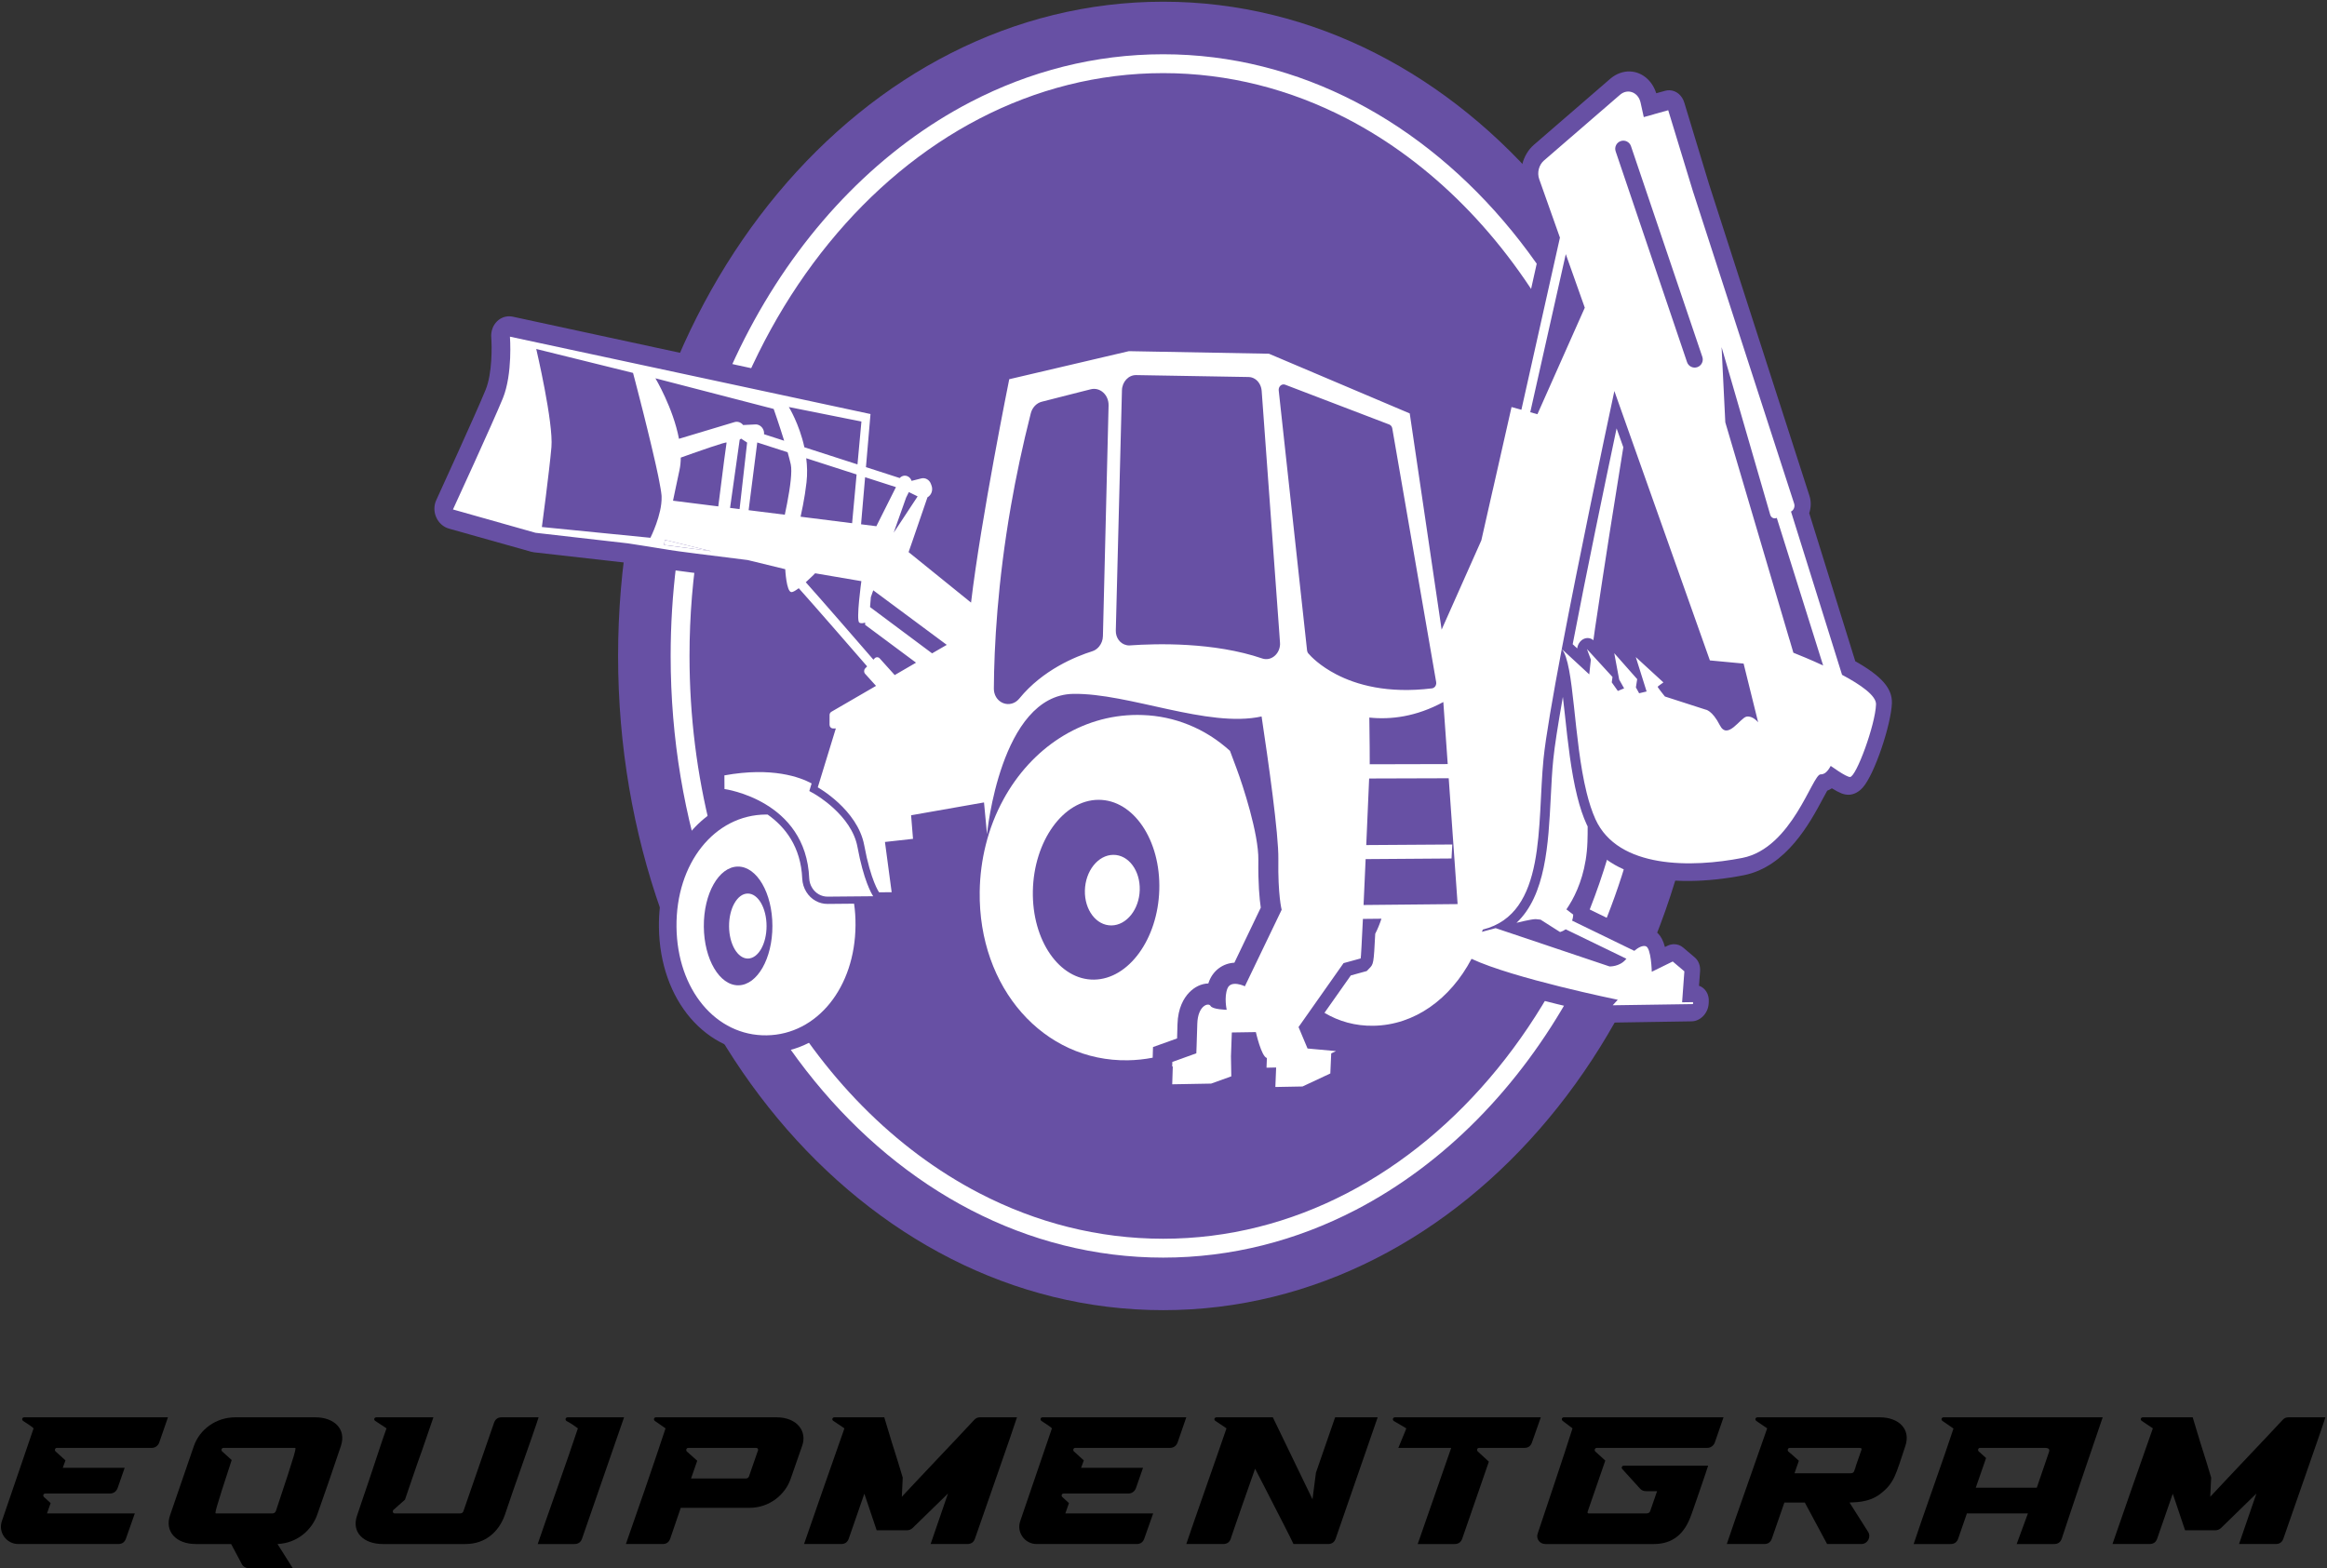<svg width="1151" height="776" viewBox="0 0 1151 776" fill="none" xmlns="http://www.w3.org/2000/svg">
<rect x="0" y="0" width="1151" height="776" fill="#333333" stroke="none"/>
<path d="M0.945 752.535L16.618 706.681C16.35 706.234 13.662 704.443 11.424 703.01C10.617 702.383 10.976 701.219 11.961 701.219H83.072L78.773 713.667C78.146 715.37 76.713 716.354 75.011 716.354H28.172C27.186 716.354 26.828 717.518 27.545 718.145L32.381 722.534L31.037 726.206H61.667L58.174 736.235C57.547 737.938 56.113 738.923 54.413 738.923H22.439C21.454 738.923 21.096 739.998 21.722 740.625L25.037 743.67L23.246 748.774H66.682L62.294 761.225C61.667 763.014 60.413 763.91 58.532 763.91H9.005C3.183 763.91 -1.026 758.089 0.945 752.535Z" fill="black"/>
<path d="M106.897 748.774H134.661C135.467 748.774 136.093 748.415 136.452 747.611C146.841 716.532 146.572 716.355 145.856 716.355H110.568C109.584 716.355 109.225 717.519 109.941 718.144L114.599 722.356C106.001 748.595 106.181 748.774 106.897 748.774ZM84.148 749.58L95.881 715.459C98.747 707.219 106.808 701.219 116.391 701.219H155.976C165.201 701.219 171.471 706.951 168.604 715.459C164.752 726.922 160.901 738.118 156.872 749.491C154.184 757.014 147.02 763.463 137.259 763.911L144.781 775.822H122.928C121.496 775.822 120.152 775.016 119.525 773.672L114.331 763.911H96.777C87.105 763.911 81.283 757.64 84.148 749.58Z" fill="black"/>
<path d="M176.667 749.67C178.549 743.938 180.429 738.655 182.221 733.282C185.355 724.146 188.758 713.308 191.177 706.682L185.625 703.011C184.638 702.383 185.175 701.219 186.161 701.219H214.373L208.999 716.891C205.863 725.488 202.461 735.79 200.311 741.968L194.669 746.983C193.953 747.611 194.311 748.774 195.297 748.774H227.447C228.433 748.774 228.971 748.416 229.239 747.611L244.374 703.907C245.001 702.115 246.255 701.219 248.137 701.219H266.406C265.69 703.638 261.39 715.996 257.361 727.37C254.943 734.178 252.435 741.43 249.659 749.67C246.703 757.91 239.986 763.911 230.314 763.911H189.295C179.982 763.911 173.623 758.179 176.667 749.67Z" fill="black"/>
<path d="M285.844 706.681C284.054 705.339 282.351 704.173 280.292 703.099C279.307 702.473 279.755 701.219 280.739 701.219H308.682L287.904 761.224C287.278 763.015 286.024 763.911 284.143 763.911H265.963C269.544 753.253 281.188 720.923 285.844 706.681Z" fill="black"/>
<path d="M339.761 718.145L344.867 722.714L341.82 731.49H368.779C369.675 731.49 370.211 731.131 370.48 730.415L374.957 717.518C374.957 717.429 375.048 717.339 374.957 717.07C374.868 716.623 374.511 716.354 373.972 716.354H340.477C339.492 716.354 339.135 717.518 339.761 718.145ZM329.193 706.681L323.909 703.01C323.103 702.383 323.461 701.219 324.447 701.219H384.093C394.303 701.219 399.407 708.205 396.721 715.458L391.079 731.67C388.481 739.282 380.78 745.999 370.748 745.999H336.716L331.521 761.225C330.895 763.014 329.641 763.91 327.76 763.91H309.58C313.161 753.879 324.177 721.997 329.193 706.681Z" fill="black"/>
<path d="M397.707 763.91C400.215 756.477 412.663 720.922 417.679 706.681L412.216 703.01C411.231 702.382 411.767 701.218 412.752 701.218H437.382L441.144 713.666C443.292 720.294 445.531 727.727 446.516 731.042C446.516 732.474 446.068 739.102 446.068 740.535C448.755 737.579 457.712 728.175 466.04 719.31C470.966 714.205 476.162 708.562 481.894 702.473C482.61 701.666 483.595 701.218 484.759 701.218H503.03C502.134 704.442 483.236 758.267 482.251 761.223C481.624 763.014 480.371 763.91 478.49 763.91H460.31L468.907 738.923L451.354 756.029C450.547 756.746 449.651 757.105 448.576 757.105H433.62L427.531 739.013L419.828 761.223C419.202 763.014 417.948 763.91 416.067 763.91H397.707Z" fill="black"/>
<path d="M504.646 752.535L520.318 706.681C520.051 706.234 517.363 704.443 515.125 703.01C514.319 702.383 514.677 701.219 515.662 701.219H586.771L582.474 713.667C581.847 715.37 580.414 716.354 578.711 716.354H531.873C530.887 716.354 530.53 717.518 531.246 718.145L536.082 722.534L534.738 726.206H565.369L561.875 736.235C561.249 737.938 559.814 738.923 558.114 738.923H526.141C525.155 738.923 524.798 739.998 525.423 740.625L528.738 743.67L526.946 748.774H570.383L565.995 761.225C565.369 763.014 564.114 763.91 562.233 763.91H512.707C506.885 763.91 502.675 758.089 504.646 752.535Z" fill="black"/>
<path d="M586.775 763.91C589.551 755.493 601.642 721.369 606.657 706.681L601.194 703.01C600.209 702.382 600.747 701.218 601.733 701.218H629.583L649.198 741.789L650.899 728.623L660.393 701.218H681.439L660.662 761.223C660.034 763.014 658.781 763.91 656.901 763.91H639.794C637.914 759.879 633.167 750.745 628.867 742.326C626.359 737.31 623.674 732.295 620.807 726.654C620.45 727.459 608.09 762.925 608.806 761.223C608.181 763.014 606.926 763.91 605.045 763.91H586.775Z" fill="black"/>
<path d="M689.953 701.219H762.137C761.152 704.174 758.913 710.175 757.751 713.667C757.123 715.459 755.869 716.355 753.988 716.355H731.597C730.612 716.355 730.255 717.519 730.971 718.144L736.433 723.16L723.268 761.224C722.643 763.015 721.388 763.911 719.507 763.911H701.237L717.805 716.355H691.653C691.833 715.728 695.327 707.667 695.593 706.682L689.504 703.099C688.52 702.472 688.968 701.219 689.953 701.219Z" fill="black"/>
<path d="M760.616 758.625C764.198 747.879 773.87 719.22 777.81 706.681L772.976 703.011C772.169 702.383 772.529 701.219 773.513 701.219H852.505L848.205 713.667C847.578 715.371 846.057 716.355 844.354 716.355H789.812C788.828 716.355 788.47 717.519 789.096 718.145L794.022 722.623C793.932 722.623 785.334 748.057 785.246 748.057C785.156 748.507 785.334 748.773 785.962 748.773H814.262C815.337 748.773 815.965 748.416 816.233 747.611L819.637 737.76H814.173C812.92 737.76 811.933 737.311 811.217 736.505L802.441 726.833C801.813 726.207 802.261 725.131 803.248 725.131H844.892C844.892 725.488 836.473 749.939 836.473 749.669C833.16 759.163 827.07 763.911 818.114 763.911H764.377C761.512 763.911 759.632 761.224 760.616 758.625Z" fill="black"/>
<path d="M884.57 718.145C885.644 719.13 886.987 720.115 887.972 721.102C888.599 721.729 889.138 722.086 889.764 722.714L887.614 728.893H915.378C916.363 728.893 916.9 728.534 917.17 727.727L917.438 726.922C917.708 726.474 917.796 725.758 918.066 724.951C918.692 723.43 919.14 721.638 919.766 720.115C920.036 719.13 920.394 718.325 920.662 717.518C921.02 716.713 920.752 716.354 919.766 716.354H885.286C884.302 716.354 883.943 717.518 884.57 718.145ZM854.119 763.91C858.418 751.014 869.792 719.221 874.092 706.681L868.718 703.01C867.911 702.383 868.268 701.219 869.344 701.219H929.798C939.111 701.219 945.291 707.039 942.426 715.458C937.678 729.519 937.142 733.639 930.066 739.102C923.886 743.849 916.274 743.133 914.84 743.401L923.976 757.821C925.678 760.417 923.798 763.91 920.662 763.91H903.735L892.719 743.401H882.598L876.42 761.225C875.792 763.014 874.539 763.91 872.658 763.91H854.119Z" fill="black"/>
<path d="M977.269 736.058H1007.45L1013.45 718.503C1013.99 717.071 1013.36 716.355 1011.57 716.355H979.418C978.433 716.355 978.074 717.519 978.791 718.144L982.373 721.368L977.269 736.058ZM966.251 706.772L960.79 703.011C959.983 702.383 960.342 701.219 961.327 701.219H1040.05C1037.18 709.459 1023.39 750.207 1019.81 761.224C1019.18 763.015 1017.93 763.911 1016.05 763.911H997.509L1003.06 748.774H972.879L968.581 761.224C967.955 763.015 966.701 763.911 964.819 763.911H946.549C950.131 752.894 962.311 718.952 966.251 706.772Z" fill="black"/>
<path d="M1044.89 763.91C1047.4 756.477 1059.85 720.922 1064.86 706.681L1059.4 703.01C1058.41 702.382 1058.95 701.218 1059.94 701.218H1084.57L1088.33 713.666C1090.48 720.294 1092.71 727.727 1093.7 731.042C1093.7 732.474 1093.25 739.102 1093.25 740.535C1095.94 737.579 1104.9 728.175 1113.23 719.31C1118.15 714.205 1123.35 708.562 1129.08 702.473C1129.79 701.666 1130.78 701.218 1131.94 701.218H1150.21C1149.32 704.442 1130.42 758.267 1129.43 761.223C1128.81 763.014 1127.55 763.91 1125.67 763.91H1107.49L1116.09 738.923L1098.54 756.029C1097.73 756.746 1096.83 757.105 1095.76 757.105H1080.8L1074.71 739.013L1067.01 761.223C1066.39 763.014 1065.13 763.91 1063.25 763.91H1044.89Z" fill="black"/>
<path d="M575.336 0.846C724.239 0.846 844.948 145.763 844.948 324.526C844.948 503.29 724.239 648.206 575.336 648.206C426.432 648.206 305.723 503.29 305.723 324.526C305.723 145.763 426.432 0.846 575.336 0.846Z" fill="#6750A4"/>
<path d="M575.336 31.512V36.178C607.552 36.181 638.223 44.176 666.196 58.681C708.148 80.435 744.015 116.895 769.388 162.951C794.759 209 809.617 264.612 809.616 324.525C809.621 404.409 783.193 476.647 740.68 528.768C719.427 554.831 694.165 575.864 666.196 590.371C638.223 604.876 607.552 612.871 575.336 612.873C543.12 612.871 512.449 604.876 484.476 590.371C442.524 568.616 406.656 532.155 381.285 486.1C355.913 440.049 341.055 384.437 341.056 324.525C341.051 244.641 367.479 172.404 409.992 120.283C431.245 94.219 456.507 73.187 484.476 58.681C512.449 44.175 543.12 36.181 575.336 36.178V31.512V26.845C541.568 26.843 509.379 35.246 480.179 50.396C436.368 73.123 399.268 110.972 373.111 158.447C346.953 205.928 331.724 263.068 331.723 324.525C331.728 406.468 358.789 480.737 402.759 534.667C424.745 561.628 450.973 583.507 480.179 598.655C509.379 613.804 541.568 622.208 575.336 622.207C609.104 622.208 641.292 613.804 670.493 598.655C714.304 575.928 751.404 538.079 777.561 490.603C803.719 443.123 818.947 385.983 818.949 324.525C818.944 242.583 791.883 168.313 747.913 114.384C725.927 87.422 699.699 65.544 670.493 50.396C641.292 35.246 609.104 26.843 575.336 26.845V31.512Z" fill="white"/>
<path d="M935.789 347.926C936.041 340.632 930.761 334.526 917.682 327.166L894.894 253.872C895.802 251.179 895.922 248.192 895.041 245.419C895.041 245.419 845.374 91.233 845.321 91.073L833.108 50.792C831.988 47.099 829.082 44.766 825.815 44.659C825.094 44.633 824.349 44.726 823.601 44.926L819.228 46.139C817.228 39.819 812.161 35.553 806.202 35.352C802.761 35.233 799.309 36.539 796.455 38.992L758.761 71.593C752.987 76.606 750.828 85.299 753.482 92.686L762.736 118.646C760.122 130.432 747.894 185.286 746.388 192.046C745.416 192.273 744.469 192.686 743.589 193.286C741.589 194.659 740.136 196.873 739.561 199.419L730.428 239.952C730.388 240.099 730.349 240.246 730.321 240.392L724.894 264.472L717.176 281.872L705.601 202.553C705.136 199.339 703.227 196.699 700.535 195.553L630.869 165.939C629.962 165.552 629.001 165.339 628.016 165.326L558.642 163.992C557.988 163.979 557.335 164.046 556.707 164.192L497.416 178.072C494.029 178.859 491.374 181.779 490.628 185.513C490.122 188.033 479.627 240.366 473.815 281.046L459.922 269.779L466.109 251.872C469.601 247.966 470.856 242.006 468.922 236.672L468.642 235.926C466.722 230.539 462.055 227.006 456.775 226.939C455.761 226.926 454.749 227.046 453.734 227.299L453.509 227.352C453.268 227.219 453.029 227.086 452.789 226.952C451.176 226.126 449.469 225.686 447.696 225.672C446.509 225.659 445.336 225.832 444.214 226.179L437.829 224.099L439.416 205.832C439.856 200.819 436.734 196.233 432.229 195.259L253.642 156.686C253.094 156.566 252.536 156.499 251.988 156.499C249.749 156.459 247.576 157.313 245.896 158.926C243.816 160.939 242.749 163.912 242.988 166.992C243.336 171.432 243.509 184.699 240.229 192.779C235.416 204.619 215.961 247.032 215.776 247.459C214.562 250.099 214.562 253.246 215.789 255.979C217.002 258.712 219.309 260.752 222.029 261.526L262.776 272.992C263.229 273.126 263.681 273.206 264.149 273.259L309.628 278.406C310.442 278.526 314.642 279.152 319.416 279.926C323.002 280.459 326.896 281.099 329.708 281.579C332.536 282.086 345.589 283.752 368.428 286.539L380.294 289.419C381.362 295.352 384.029 302.099 391.014 302.459C391.149 302.472 391.336 302.472 391.482 302.472C391.988 302.472 392.482 302.432 392.961 302.366C400.829 311.232 412.401 324.499 418.708 331.739C418.654 333.419 418.961 335.112 419.601 336.686L407.029 343.992C403.681 345.952 401.601 349.686 401.601 353.739V358.619C401.601 360.712 402.136 362.659 403.082 364.326L399.321 376.646C393.562 374.512 385.601 372.699 375.122 372.726C369.309 372.739 363.149 373.326 356.789 374.472C352.574 375.232 349.509 379.112 349.536 383.659L349.589 390.432C349.616 394.844 352.601 398.552 356.628 399.419C337.896 409.404 325.616 431.726 325.922 458.686C326.336 494.939 349.336 521.606 379.256 521.112C408.988 520.619 431.456 493.472 431.681 457.592C431.696 455.872 431.642 454.152 431.548 452.458H431.842C433.776 452.446 435.616 451.726 437.094 450.499L440.961 450.458C443.442 450.432 445.802 449.272 447.428 447.272C449.068 445.272 449.802 442.632 449.469 440.046L447.428 424.632L452.348 424.086C457.029 423.564 460.496 419.112 460.094 414.124L459.842 410.966L479.136 407.552L479.734 413.819C479.749 413.939 479.789 414.046 479.802 414.166C479.642 414.766 479.482 415.366 479.321 415.979C477.294 424.152 476.214 432.619 476.094 441.139C475.374 494.006 511.374 534.099 557.642 533.259C562.229 533.178 566.789 532.686 571.229 531.819C571.427 531.779 571.601 531.712 571.789 531.659L571.642 536.646C571.496 541.404 575.029 545.178 579.536 545.099L598.736 544.726C599.589 544.712 600.441 544.552 601.256 544.259L611.229 540.672C614.761 539.404 617.176 535.819 617.122 531.939L617.016 524.819C617.469 525.779 617.934 526.606 618.388 527.312L618.349 528.432C618.214 531.912 620.054 534.872 622.802 536.178L622.736 538.006C622.548 542.738 626.016 546.486 630.469 546.404L643.896 546.139C644.988 546.112 646.082 545.859 647.108 545.379L660.816 538.952C663.816 537.552 665.856 534.432 666.002 531.018L666.229 526.018C668.069 524.086 669.069 521.351 668.774 518.606C668.642 517.351 668.256 516.192 667.669 515.192C671.309 515.886 675.056 516.206 678.896 516.152C699.268 515.819 718.135 504.379 730.695 485.139C748.494 491.952 776.895 498.511 790.427 501.458C791.589 504.246 794.135 505.992 797.082 505.939L836.735 505.312C841.029 505.246 844.789 501.392 845.136 496.712L845.202 495.738C845.494 491.939 843.441 488.738 840.374 487.699L840.909 480.499C841.107 477.779 840.122 475.244 838.255 473.659L832.494 468.779C831.202 467.684 829.616 467.139 827.976 467.152C826.881 467.166 825.761 467.432 824.695 467.952L823.522 468.526C821.828 462.124 818.881 460.432 816.469 459.779C815.601 459.552 814.707 459.446 813.789 459.446C812.054 459.458 810.282 459.911 808.469 460.779C802.122 457.672 792.334 452.886 785.842 449.738C785.682 449.071 785.455 448.446 785.161 447.859C788.987 440.432 791.469 432.326 792.575 423.659C802.482 431.859 817.108 436.018 835.774 435.859C844.189 435.791 853.415 434.806 862.455 433.032C883.629 428.886 895.334 406.939 901.668 395.099C902.362 393.806 903.149 392.312 903.789 391.206C904.589 390.898 905.349 390.511 906.094 390.018C909.934 392.392 912.094 393.219 914.321 393.206C916.054 393.191 918.654 392.592 921.255 389.779C927.267 383.192 935.441 358.206 935.789 347.926Z" fill="#6750A4"/>
<path d="M328.563 268.913C328.456 269.353 328.43 269.593 328.43 269.593L351.923 272.739L328.923 267.126C328.763 267.886 328.643 268.486 328.563 268.913Z" fill="white"/>
<path d="M887.055 322.939L885.161 316.486H885.136L853.388 208.952L851.548 171.739L875.588 254.633C876.016 256.126 877.456 256.846 878.803 256.246L878.843 256.232L901.775 329.246C895.641 326.406 890.055 324.126 887.055 322.939ZM839.523 181.659C837.428 182.366 835.161 181.246 834.456 179.153L799.148 74.873C798.441 72.779 799.561 70.513 801.655 69.806C803.749 69.086 806.016 70.219 806.721 72.299L842.028 176.579C842.736 178.672 841.615 180.939 839.523 181.659ZM760.456 204.926L756.909 203.952C759.695 191.566 769.228 149.179 774.481 125.726L783.881 152.233L760.456 204.926ZM674.456 447.752C674.775 440.726 675.123 432.899 675.481 425.046L717.963 424.739L718.335 417.819L675.789 418.099C676.335 405.472 676.868 393.392 677.215 385.166L716.576 385.046L720.975 447.3L674.456 447.752ZM660.935 333.632C652.921 329.472 648.481 324.872 647.095 323.246C646.881 323.006 646.749 322.712 646.655 322.379C646.601 322.232 646.548 322.072 646.523 321.912L640.881 270.153L632.495 193.206C632.281 191.432 633.695 189.979 635.189 190.219C635.335 190.233 635.481 190.259 635.629 190.313L687.189 210.032C687.548 210.179 687.841 210.406 688.069 210.699L688.161 210.753C688.388 211.086 688.576 211.486 688.655 211.926L697.083 260.659L710.375 337.499C710.469 338.046 710.403 338.579 710.189 339.059C710.123 339.259 710.001 339.432 709.868 339.619L709.761 339.752L709.655 339.859L709.361 340.112L709.041 340.326L708.695 340.472L708.308 340.566C686.268 343.272 670.843 338.792 660.935 333.632ZM633.136 318.939L633.095 319.379C632.641 323.899 628.469 327.179 624.375 325.792C600.441 317.619 571.935 318.379 558.868 319.312L558.508 319.339C558.028 319.326 557.575 319.272 557.136 319.166C554.095 318.499 551.815 315.553 551.909 311.966L554.948 193.086C555.055 188.873 558.201 185.512 561.988 185.579L617.576 186.526C619.843 186.566 621.815 187.872 622.975 189.859C623.268 190.366 623.509 190.899 623.695 191.486C623.868 192.059 624.001 192.659 624.055 193.299L632.749 312.659L633.123 317.979C633.148 318.286 633.148 318.579 633.148 318.872L633.136 318.939ZM545.535 314.766C545.496 316.699 544.776 318.486 543.655 319.859C542.761 320.952 541.601 321.806 540.241 322.219C532.055 324.806 515.776 331.392 504.216 345.566C500.561 350.059 494.375 348.726 492.308 344.112C492.228 343.926 492.148 343.726 492.083 343.539L492.015 343.352V343.299L491.921 343.019L491.895 342.979L491.881 342.886L491.788 342.539V342.486L491.776 342.446L491.735 342.272C491.695 342.072 491.655 341.832 491.641 341.606C491.601 341.312 491.588 340.992 491.588 340.686C491.721 319.712 493.401 288.406 500.028 250.312C502.535 235.952 505.761 220.619 509.856 204.499C510.575 201.632 512.695 199.406 515.308 198.753L534.721 193.806L539.481 192.606C544.136 191.419 548.469 195.392 548.335 200.646L545.535 314.766ZM713.909 347.326L716.083 378.032L677.509 378.126C677.576 376.766 677.428 364.432 677.308 355.019C687.948 356.126 700.469 354.619 713.909 347.326ZM461.041 323.246L430.348 300.352L430.749 295.446L431.935 292.059L468.295 319.046L461.041 323.246ZM442.549 333.992L435.136 325.752C434.443 324.979 433.308 324.979 432.615 325.726L432.015 326.379C424.856 318.126 406.883 297.379 398.561 288.073C401.068 285.819 403.201 283.633 403.201 283.633L426.055 287.526C426.055 287.526 423.361 306.886 425.015 308.006C425.815 308.552 426.948 308.352 427.921 308.019L427.908 309.126L453.095 327.859L442.549 333.992ZM397.163 249.992C397.868 246.352 398.481 242.552 398.921 238.659C399.388 234.539 399.268 230.526 398.788 226.713L423.695 234.739L422.001 253.139L421.481 258.859L395.988 255.646C396.401 253.819 396.788 251.939 397.163 249.992ZM390.189 201.379L426.083 208.553L424.136 229.766L397.868 221.286C395.348 209.739 390.189 201.379 390.189 201.379ZM389.335 249.006C388.975 250.873 388.588 252.779 388.189 254.659L370.295 252.419L371.015 246.673L374.561 218.912L389.576 223.753C390.201 225.939 390.735 228.006 391.136 229.766C391.895 233.246 390.895 240.873 389.335 249.006ZM367.575 210.286C366.549 208.979 364.908 208.366 363.321 208.832L335.841 217.099C332.961 201.846 324.189 187.166 324.189 187.166L382.681 202.326C382.681 202.326 385.416 210.112 387.868 218.059L377.908 214.832C377.935 214.419 377.935 214.006 377.868 213.579C377.469 211.526 375.788 210.006 373.856 209.979L367.575 210.286ZM366.469 246.126L365.815 251.872L361.109 251.286L361.921 245.553L365.868 217.526L366.575 217.006L369.549 218.966L366.469 246.126ZM356.015 244.792C355.761 246.792 355.496 248.726 355.281 250.539L332.895 247.726C333.268 245.886 333.681 243.979 334.083 242.019C334.735 238.939 335.401 235.753 336.095 232.553C336.523 230.566 336.708 228.499 336.735 226.392C346.001 223.086 359.601 218.312 359.388 218.992C359.216 219.606 357.469 233.139 356.015 244.792ZM328.416 269.593C328.416 269.593 328.455 269.352 328.561 268.912C328.641 268.486 328.761 267.899 328.909 267.126L351.909 272.726L328.416 269.593ZM321.708 266.072L318.455 265.752L268.028 260.739C268.028 260.739 271.695 233.353 272.749 221.259C273.815 209.139 265.241 172.659 265.241 172.659L313.121 184.499C313.121 184.499 313.189 184.739 313.295 185.179C313.335 185.313 313.388 185.473 313.428 185.673C313.641 186.433 313.908 187.526 314.281 188.926C314.335 189.139 314.416 189.379 314.469 189.633C314.523 189.873 314.601 190.139 314.655 190.393C314.735 190.646 314.788 190.912 314.868 191.192C315.255 192.659 315.695 194.326 316.148 196.166C316.375 197.059 316.615 197.966 316.856 198.926C316.948 199.273 317.028 199.659 317.121 200.006C317.375 200.939 317.601 201.913 317.868 202.899C318.083 203.779 318.308 204.646 318.535 205.553C318.841 206.793 319.148 208.046 319.469 209.339C319.695 210.233 319.908 211.112 320.136 212.019C320.401 213.152 320.695 214.299 320.961 215.433C321.241 216.659 321.549 217.859 321.841 219.059C322.121 220.286 322.428 221.459 322.695 222.659C322.895 223.526 323.109 224.419 323.295 225.259C323.523 226.219 323.735 227.179 323.961 228.126C324.121 228.846 324.295 229.539 324.443 230.246C324.615 231.032 324.788 231.833 324.948 232.593L324.961 232.633C325.121 233.366 325.281 234.059 325.416 234.753C325.469 235.086 325.548 235.433 325.628 235.766C325.761 236.433 325.895 237.072 326.001 237.686L326.055 237.939C326.308 239.246 326.523 240.446 326.708 241.499L326.776 241.859C326.815 242.113 326.856 242.353 326.883 242.593C326.921 242.819 326.948 243.032 326.988 243.246C327.001 243.459 327.041 243.672 327.068 243.872C327.121 244.219 327.163 244.579 327.189 244.872L327.228 245.339L327.241 245.819C327.508 254.646 321.708 266.072 321.708 266.072ZM427.908 236.099L443.163 241.006L436.015 255.259L433.469 260.352L425.908 259.392L426.388 253.673L427.908 236.099ZM448.189 246.193L449.549 243.459L453.883 245.593L443.549 261.272L442.055 263.526L443.001 260.819L448.189 246.193ZM911.136 333.872L885.881 253.099C887.215 252.432 887.921 250.713 887.456 249.219L837.563 95.219L837.548 95.153L837.523 95.139L825.148 54.539L818.028 56.526V56.553L813.055 57.939L811.481 50.779C810.349 45.606 805.095 43.619 801.296 46.899L763.683 79.419C761.161 81.619 760.189 85.446 761.349 88.672L771.588 117.566C767.243 137.073 755.988 187.246 752.523 202.726L747.721 201.406L747.655 201.379L738.403 242.259L738.375 242.299L732.708 267.366L713.069 311.513L697.296 204.539L627.655 175.006L558.388 173.739L499.201 187.619C499.201 187.619 485.201 256.779 480.308 298.139L449.416 273.153L451.348 267.593L458.749 246.046C460.695 244.993 461.575 242.486 460.776 240.286L460.469 239.446C459.721 237.366 457.695 236.206 455.708 236.699L450.895 237.912C450.588 236.966 449.961 236.152 449.041 235.699C447.628 234.966 446.041 235.393 445.028 236.513L428.321 231.112L430.575 204.846L252.228 166.566C252.228 166.566 253.668 184.913 248.708 197.099C243.749 209.246 224.055 252.059 224.055 252.059L264.856 263.593L310.535 268.819C310.535 268.819 315.216 269.512 320.496 270.366C324.148 270.926 328.121 271.579 331.041 272.086C334.083 272.619 351.163 274.779 369.841 277.086L388.401 281.606C388.401 281.606 388.948 292.832 391.455 292.952C392.216 292.992 393.549 292.166 395.083 291.019C403.228 300.112 421.668 321.326 428.908 329.686L427.948 330.699C427.268 331.433 427.241 332.632 427.921 333.379L433.308 339.339L411.228 352.152C410.681 352.472 410.335 353.059 410.335 353.712L410.321 358.592C410.321 359.592 411.083 360.392 412.001 360.392H413.428L404.496 389.539C404.496 389.539 424.201 400.539 427.481 418.246C430.735 435.872 434.815 441.472 434.815 441.472L441.041 441.419L437.721 416.566L451.601 415.02L450.655 403.354L486.721 397.006L488.201 412.699C488.201 412.699 494.761 343.939 530.815 343.299C558.335 342.832 597.509 360.299 624.016 354.472C627.349 376.606 632.509 412.846 632.308 425.112C632.041 443.059 633.948 450.112 633.948 450.112L615.749 487.967C615.749 487.967 608.895 484.646 607.136 489.032C605.375 493.392 606.761 499.592 606.761 499.592C606.761 499.592 599.789 499.486 598.775 497.687C597.775 495.886 592.469 497.459 592.215 506.566C591.963 515.634 591.736 521.127 591.736 521.127L579.868 525.392L579.803 527.659L580.095 527.646L579.815 536.46L599.055 536.112L609.041 532.526L608.868 522.634L609.296 510.819L621.189 510.634C621.189 510.634 623.896 522.779 626.641 523.459L626.456 528.246L631.215 528.152C631.201 528.486 630.828 537.792 630.828 537.792L644.268 537.539L658.016 531.099L658.456 521.179L660.815 520.032L646.749 518.752L642.296 508.139L664.563 476.512L673.028 474.192C673.161 474.046 673.588 466.046 674.136 454.634L683.296 454.539C682.428 457.206 681.403 459.712 680.229 461.967C679.481 476.859 679.361 476.979 677.349 479.059L676.028 480.432L668.148 482.606L655.123 501.099C662.243 505.354 670.428 507.646 679.335 507.499C699.683 507.179 717.375 494.3 727.868 474.379C748.469 484.074 800.189 494.634 800.189 494.634L797.683 497.366L837.388 496.779L837.456 495.806L832.016 495.886L833.136 480.566L827.375 475.699L817.016 480.779C817.016 480.779 816.749 468.872 814.001 468.127C812.388 467.699 810.375 468.74 808.361 470.432C801.588 467.127 783.721 458.419 777.615 455.486C778.161 453.832 778.148 452.486 778.148 452.486C778.148 452.486 776.523 451.246 774.789 449.926C775.655 448.659 776.588 447.166 777.548 445.46C781.108 438.979 784.749 429.392 785.189 416.592C785.281 413.992 785.321 411.419 785.296 408.872V408.859C785.123 408.539 784.963 408.246 784.828 407.926C783.028 404.02 781.495 399.459 780.136 393.967C777.069 381.632 775.495 367.166 774.123 354.339C773.775 351.272 773.428 348.006 773.041 344.792C770.535 359.006 768.935 369.326 768.308 375.606C767.695 381.526 767.388 387.779 767.055 394.419C765.868 417.606 764.576 443.02 750.108 456.566C752.868 455.886 755.416 455.326 757.229 455.006C758.416 454.806 759.296 454.712 759.708 454.752C760.296 454.832 761.108 454.912 762.001 454.992L771.641 461.126C772.761 460.792 773.683 460.326 774.441 459.779C781.083 462.967 797.881 471.139 804.469 474.339L804.176 474.672C800.975 478.419 796.095 478.139 796.095 478.139L739.789 459.206C739.321 459.339 738.856 459.446 738.416 459.566L738.375 459.592C737.523 459.806 736.721 460.019 736.028 460.206C734.789 460.552 733.856 460.806 733.361 460.926L733.069 461.006L733.001 461.019L733.069 460.886L733.136 460.672C733.215 460.499 733.321 460.232 733.469 459.899C765.136 452.006 760.215 407.952 763.481 375.366C764.535 364.872 768.041 344.646 772.495 321.086C781.136 275.579 793.403 217.379 798.509 193.459L804.641 210.753L845.761 326.739L862.441 328.312L869.629 357.366C869.629 357.366 866.963 353.993 863.896 354.553C860.803 355.113 854.509 366.339 850.695 358.832C846.868 351.299 843.548 351.059 843.548 351.059L823.509 344.593C823.509 344.593 819.921 340.139 819.921 339.779C820.016 339.552 822.775 337.632 822.775 337.632L809.108 325.086L814.456 342.112L810.761 342.992L809.161 340.086L809.803 336.006L798.456 323.166L800.896 336.232L803.335 340.566L800.229 341.846L797.215 337.593L797.588 334.939L787.229 323.619L784.949 321.126L786.881 326.352C786.601 328.872 786.321 331.286 786.095 333.659L772.495 321.086C778.721 328.286 778.229 365.766 784.803 392.219C785.988 397.02 787.416 401.459 789.148 405.3C800.361 429.992 837.095 429.3 861.789 424.459C886.416 419.646 896.441 383.139 900.481 383.126C902.428 383.126 903.868 381.939 905.523 378.939C906.815 379.859 908.136 380.752 909.361 381.552C911.935 383.219 914.109 384.419 915.069 384.419C918.123 384.406 927.616 358.566 927.935 348.472C928.083 344.152 920.215 338.686 911.136 333.872Z" fill="white"/>
<path d="M788.948 310.939C793.803 278.219 799.176 244.432 802.935 221.272L799.615 211.939C793.789 239.579 784.775 282.832 777.895 318.739L780.123 320.792C780.309 319.232 781.083 317.752 782.309 316.752C783.229 316.032 784.281 315.672 785.296 315.672C786.321 315.672 787.321 316.046 788.136 316.752C788.375 314.859 788.655 312.926 788.948 310.939Z" fill="white"/>
<path d="M402.869 392.806L400.309 391.366L401.455 387.606C395.802 384.54 381.962 379.326 358.309 383.62L358.349 390.38C358.349 390.38 398.695 395.833 400.269 434.606C400.335 436.273 400.855 437.886 401.722 439.285C403.402 442.02 406.295 443.646 409.389 443.618L431.909 443.42C430.949 441.966 427.162 435.433 424.122 419.005C421.202 403.22 403.069 392.913 402.869 392.806Z" fill="white"/>
<path d="M360.616 458.3C360.669 467.165 364.856 474.3 369.962 474.246C375.069 474.178 379.189 466.966 379.162 458.112C379.136 449.232 374.962 442.033 369.829 442.086C364.696 442.125 360.562 449.406 360.616 458.3Z" fill="white"/>
<path d="M365.269 487.486C355.935 487.606 348.255 474.646 348.135 458.432C348.002 442.124 355.549 428.806 364.975 428.739C374.389 428.672 382.029 441.832 382.055 458.086C382.095 474.232 374.589 487.352 365.269 487.486ZM422.455 447.099L409.375 447.219C405.095 447.259 401.149 445.032 398.829 441.272C397.615 439.312 396.922 437.059 396.815 434.779C396.162 418.872 388.255 409.032 379.709 403.006C379.469 402.992 379.202 402.992 378.949 402.992C353.402 403.112 334.295 427.124 334.615 458.566C334.935 489.686 354.162 512.619 379.242 512.232C404.175 511.846 423.015 488.499 423.162 457.659C423.189 454.006 422.949 450.499 422.455 447.099Z" fill="white"/>
<path d="M550.656 422.939C543.136 422.993 536.842 430.899 536.616 440.579C536.389 450.219 542.282 457.939 549.749 457.859C557.229 457.779 563.482 449.953 563.749 440.339C564.016 430.687 558.176 422.886 550.656 422.939Z" fill="white"/>
<path d="M541.163 484.672C524.03 484.899 510.417 465.3 510.883 440.807C511.363 416.087 525.95 395.779 543.337 395.712C560.683 395.646 574.15 415.7 573.417 440.259C572.71 464.606 558.257 484.446 541.163 484.672ZM622.417 425.459C622.59 412.459 614.722 388.459 611.669 380.286L608.389 371.499C602.335 366.006 595.43 361.579 587.843 358.552C580.79 355.7 573.177 354.034 565.15 353.766C564.31 353.727 563.47 353.712 562.617 353.712C534.59 353.712 510.11 370.286 496.337 395.499L496.323 395.539C492.523 402.474 489.55 410.046 487.563 418.099C485.737 425.42 484.71 433.087 484.59 441.034C483.87 488.899 516.23 525.3 557.923 524.58C562.083 524.512 566.177 524.074 570.15 523.3L570.31 518.034L582.217 513.766C582.282 511.766 582.35 509.446 582.417 506.779C582.63 498.58 585.643 493.74 588.137 491.112C590.857 488.259 594.23 486.659 597.669 486.566C597.817 486.166 597.963 485.74 598.123 485.312C600.257 480.006 604.99 476.592 610.563 476.3L623.615 449.059C622.977 444.726 622.27 437.194 622.417 425.459Z" fill="white"/>
</svg>
